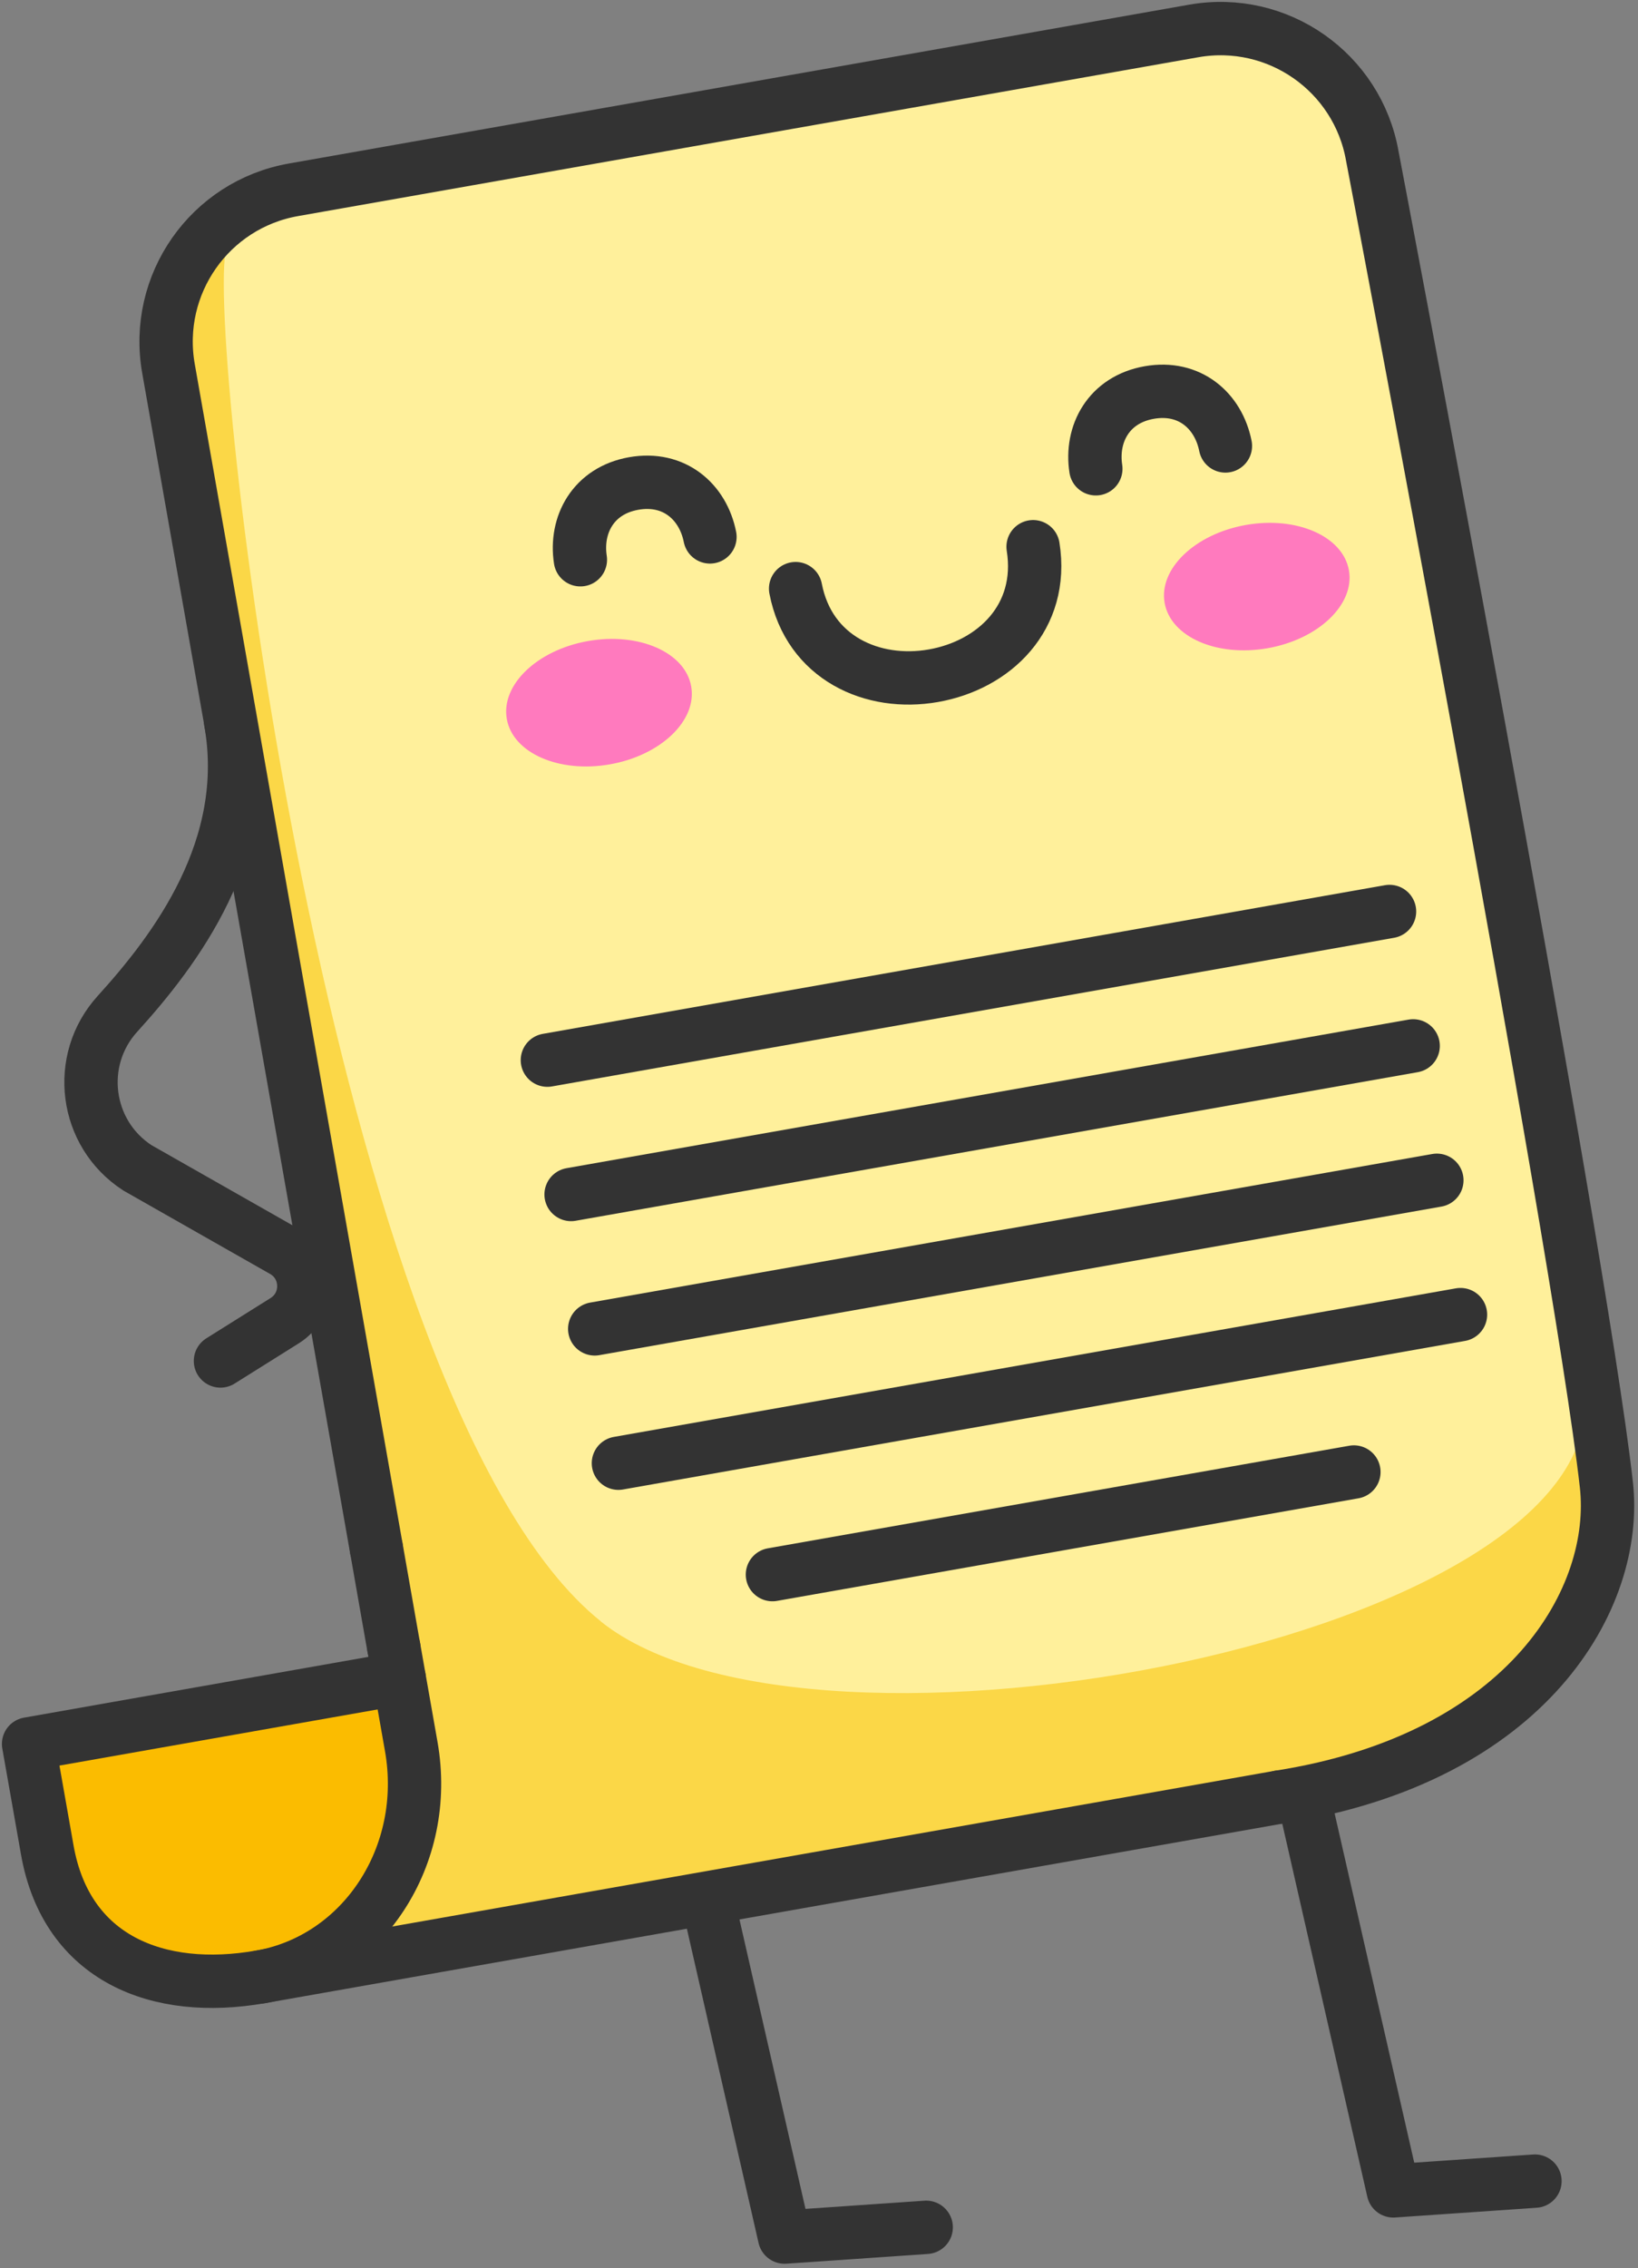 <svg width="172" height="238" viewBox="0 0 172 238" fill="none" xmlns="http://www.w3.org/2000/svg">
<rect x="0" y="0" width="172" height="238" fill="#808080" stroke="none"/>
<g id="paper">
<path id="right leg" d="M136.602 187.342L146.306 229.886L161.18 228.863" stroke="#333333" stroke-width="5.6" stroke-linecap="round" stroke-linejoin="round"/>
<path id="left leg" d="M72.672 192.183L82.384 234.734L97.257 233.711" stroke="#333333" stroke-width="5.6" stroke-linecap="round" stroke-linejoin="round"/>
<path id="right hand" d="M24.195 75.592C26.616 88.923 18.4 99.704 12.338 106.377C7.902 111.256 8.894 118.953 14.43 122.541L29.739 131.238C32.556 132.834 32.64 136.857 29.899 138.575L23.149 142.805" stroke="#333333" stroke-width="5.6" stroke-linecap="round" stroke-linejoin="round"/>
<g id="body">
<g id="Group">
<path id="Vector" d="M41.925 176.126L42.054 176.843L43.184 183.257C45.208 194.71 38.114 205.529 27.357 207.43C16.637 209.316 6.276 201.574 4.26 190.121L3 182.99L41.925 176.126Z" fill="#FBBC00"/>
<path id="Vector_2" d="M144.298 17.495C144.298 17.495 165.975 131.116 168.876 156.892C170.22 168.689 160.767 185.578 134.548 189.686L129.707 190.541L85.927 198.26L47.04 205.117L27.555 208.553C38.313 206.659 45.399 195.832 43.383 184.379L41.55 173.98L41.421 173.262L39.71 163.581L37.886 153.22L18.584 43.761C17.034 34.957 22.203 22.581 31.006 21.031L125.546 4.363C134.349 2.813 142.74 8.684 144.29 17.488L144.298 17.495Z" fill="#FBD747"/>
<path id="Vector_3" d="M63.097 170.132C34.427 147.165 21.386 34.247 23.776 26.016C26.219 17.579 65.35 14.983 65.35 14.983L105.312 7.936L130.898 5.111C134.304 4.737 140.083 7.928 141.58 11.005L147.406 26.803L166.372 146.027C169.388 171.751 85.339 187.96 63.09 170.14L63.097 170.132Z" fill="#FFF09B"/>
</g>
<g id="outlines">
<path id="line" d="M134.349 188.563C160.569 184.456 170.021 167.566 168.677 155.77C165.776 129.993 144.1 16.373 144.1 16.373C142.55 7.57 134.158 1.698 125.355 3.248L30.815 19.916C22.012 21.466 16.14 29.857 17.69 38.66L37.695 152.105L39.519 162.466" stroke="#333333" stroke-width="5.6" stroke-linecap="round" stroke-linejoin="round"/>
<path id="line_2" d="M39.52 162.466L41.222 172.148L41.352 172.865" stroke="#333333" stroke-width="5.6" stroke-linecap="round" stroke-linejoin="round"/>
<path id="curve" d="M134.349 188.564L129.509 189.419L85.728 197.138L46.842 203.994L27.357 207.43C16.637 209.316 6.978 205.56 4.962 194.107L3 182.99L41.925 176.126" stroke="#333333" stroke-width="5.6" stroke-linecap="round" stroke-linejoin="round"/>
<path id="curve " d="M41.352 172.865L43.184 183.265C45.208 194.717 38.114 205.537 27.356 207.438" stroke="#333333" stroke-width="5.6" stroke-linecap="round" stroke-linejoin="round"/>
</g>
</g>
<g id="lines">
<path id="Vector_4" d="M57.477 111.241L145.909 95.642" stroke="#333333" stroke-width="5.6" stroke-linecap="round" stroke-linejoin="round"/>
<path id="Vector_5" d="M59.967 125.336L148.391 109.745" stroke="#333333" stroke-width="5.6" stroke-linecap="round" stroke-linejoin="round"/>
<path id="Vector_6" d="M62.448 139.438L150.88 123.847" stroke="#333333" stroke-width="5.6" stroke-linecap="round" stroke-linejoin="round"/>
<path id="Vector_7" d="M64.937 153.533L153.361 137.942" stroke="#333333" stroke-width="5.6" stroke-linecap="round" stroke-linejoin="round"/>
<path id="Vector_8" d="M81.109 165.222L142.168 154.457" stroke="#333333" stroke-width="5.6" stroke-linecap="round" stroke-linejoin="round"/>
</g>
<g id="face">
<path id="Vector_9" d="M115.07 49.189C114.505 45.525 116.422 41.936 120.675 41.188C124.927 40.439 127.943 43.112 128.676 46.792" stroke="#333333" stroke-width="5.6" stroke-linecap="round" stroke-linejoin="round"/>
<path id="Vector_10" d="M108.481 57.367C109.657 64.781 104.389 69.782 98.013 70.904C91.638 72.027 84.949 69.049 83.544 61.765" stroke="#333333" stroke-width="5.6" stroke-linecap="round" stroke-linejoin="round"/>
<path id="Vector_11" d="M60.944 58.734C60.379 55.069 62.295 51.48 66.548 50.732C70.801 49.984 73.817 52.656 74.55 56.336" stroke="#333333" stroke-width="5.6" stroke-linecap="round" stroke-linejoin="round"/>
<g id="Group_2">
<path id="Vector_12" d="M72.58 72.027C73.214 75.6 69.389 79.265 64.036 80.204C58.692 81.143 53.843 79.013 53.217 75.44C52.583 71.866 56.409 68.201 61.761 67.262C67.106 66.323 71.954 68.453 72.58 72.027Z" fill="#FF7ABE"/>
<path id="Vector_13" d="M133.109 68.017C138.454 67.075 142.276 63.416 141.646 59.844C141.017 56.273 136.174 54.142 130.829 55.084C125.484 56.027 121.662 59.686 122.292 63.257C122.922 66.829 127.765 68.96 133.109 68.017Z" fill="#FF7ABE"/>
</g>
</g>
</g>
</svg>
